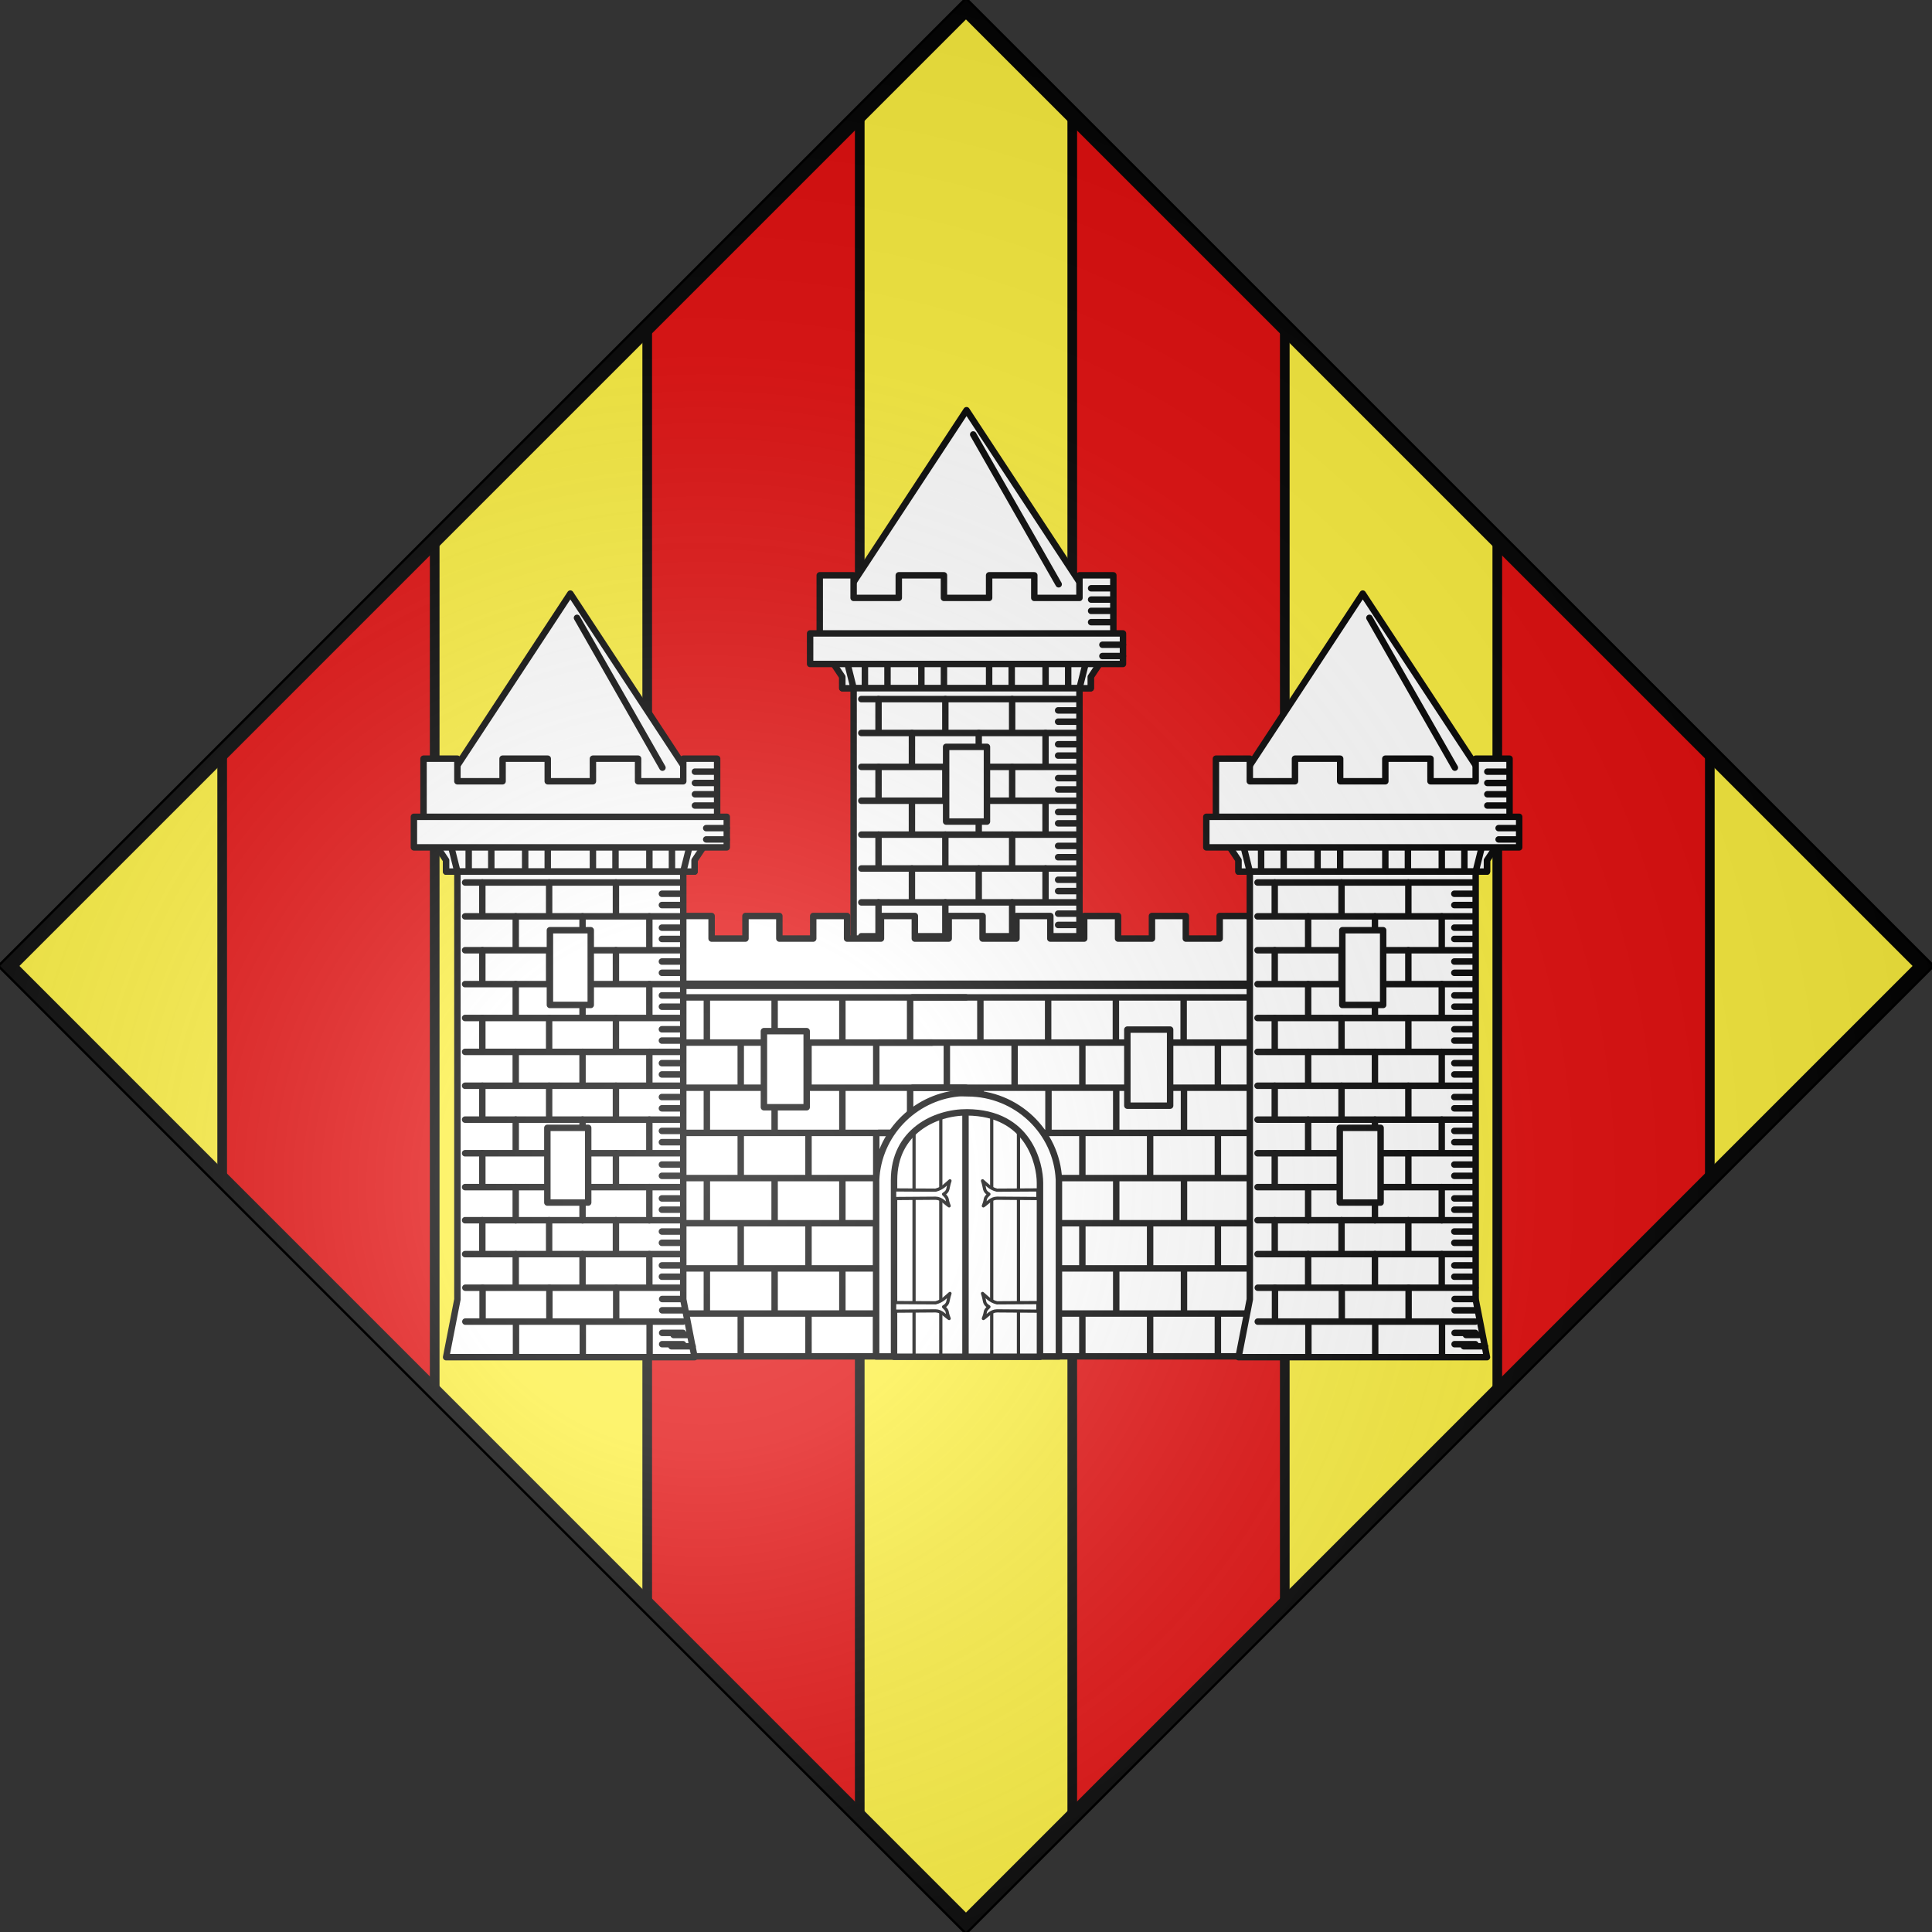 <?xml version="1.0" encoding="UTF-8" standalone="no"?>
<svg
   xmlns:dc="http://purl.org/dc/elements/1.1/"
   xmlns:cc="http://creativecommons.org/ns#"
   xmlns:rdf="http://www.w3.org/1999/02/22-rdf-syntax-ns#"
   xmlns:svg="http://www.w3.org/2000/svg"
   xmlns="http://www.w3.org/2000/svg"
   xmlns:xlink="http://www.w3.org/1999/xlink"
   id="svg2"
   height="600"
   width="600"
   version="1.0">
  <rect width="100%" height="100%" fill="#333333" stroke="none"/>
  <defs
     id="defs6">
    <linearGradient
       id="linearGradient2893">
      <stop
         id="stop2895"
         offset="0"
         style="stop-color:#ffffff;stop-opacity:0.314" />
      <stop
         id="stop2897"
         offset="0.19"
         style="stop-color:#ffffff;stop-opacity:0.251" />
      <stop
         id="stop2901"
         offset="0.6"
         style="stop-color:#6b6b6b;stop-opacity:0.125" />
      <stop
         id="stop2899"
         offset="1"
         style="stop-color:#000000;stop-opacity:0.125" />
    </linearGradient>
    <radialGradient
       gradientTransform="matrix(1.439,0,0,1.434,572.569,-53.237)"
       gradientUnits="userSpaceOnUse"
       xlink:href="#linearGradient2893"
       id="radialGradient4849-4"
       fy="338.451"
       fx="223.372"
       r="300"
       cy="338.451"
       cx="223.372" />
  </defs>
  <g
     id="layer3"
     style="display:inline"
     transform="translate(-675.688,-63.781)">
    <path
       id="path4859"
       style="opacity:1;fill:#fcef3c;fill-opacity:1;fill-rule:evenodd;stroke:none;stroke-width:1px;stroke-linecap:butt;stroke-linejoin:miter;stroke-opacity:1"
       d="M 975.674,66.281 L 678.188,363.768 L 975.674,661.281 L 1273.188,363.768 L 975.674,66.281 z " />
    <path
       id="rect3415"
       style="opacity:1;fill:#e20909;fill-opacity:1;fill-rule:evenodd;stroke:#000000;stroke-width:3;stroke-linecap:round;stroke-linejoin:round;stroke-miterlimit:4;stroke-dasharray:none;stroke-dashoffset:0;stroke-opacity:1"
       transform="translate(675.688,63.781)"
       d="M 267,35.5 L 201,101.5 L 201,498.5 L 267,564.5 L 267,35.5 z M 333,35.5 L 333,564.5 L 399,498.5 L 399,101.5 L 333,35.5 z M 135,167.5 L 69,233.5 L 69,366.5 L 135,432.5 L 135,167.5 z M 465,167.5 L 465,432.5 L 531,366.5 L 531,233.5 L 465,167.5 z " />
  </g>
  <g
     id="layer4"
     style="display:inline"
     transform="translate(-675.688,-63.781)">
    <g
       id="g3320">
      <use
         xlink:href="#g3244"
         height="1052.362"
         width="744.094"
         y="0"
         x="0"
         id="use3284"
         style="stroke:#000000;stroke-width:2;stroke-miterlimit:4;stroke-dasharray:none;stroke-opacity:1"
         transform="translate(-123.045,-56.949)" />
      <rect
         id="rect14641"
         style="fill:#ffffff;fill-opacity:1;fill-rule:evenodd;stroke:#000000;stroke-width:2;stroke-linecap:round;stroke-linejoin:round;stroke-miterlimit:4;stroke-dasharray:none;stroke-opacity:1"
         y="369.938"
         x="842.755"
         height="115.065"
         width="248.964" />
      <use
         xlink:href="#g3255"
         height="1052.362"
         width="744.094"
         y="0"
         x="0"
         id="use3263"
         style="stroke:#000000;stroke-width:2;stroke-miterlimit:4;stroke-dasharray:none;stroke-opacity:1"
         transform="translate(-10.414,14.026)" />
      <use
         xlink:href="#g3255"
         height="1052.362"
         width="744.094"
         y="0"
         x="0"
         id="use3265"
         style="stroke:#000000;stroke-width:2;stroke-miterlimit:4;stroke-dasharray:none;stroke-opacity:1"
         transform="translate(0.105,28.052)" />
      <g
         id="g3255"
         transform="matrix(3.507,0,0,3.507,-163.62,-1500.965)">
        <path
           id="path3241"
           style="fill:none;fill-rule:evenodd;stroke:#000000;stroke-width:0.57;stroke-linecap:round;stroke-linejoin:round;stroke-miterlimit:4;stroke-dasharray:none;stroke-opacity:1"
           d="M 350.14,534.559 C 350.14,538.222 350.14,538.222 350.14,538.222" />
        <path
           id="path3239"
           style="fill:none;fill-rule:evenodd;stroke:#000000;stroke-width:0.57;stroke-linecap:round;stroke-linejoin:round;stroke-miterlimit:4;stroke-dasharray:none;stroke-opacity:1"
           d="M 344.14,534.559 C 344.14,538.222 344.14,538.222 344.14,538.222" />
        <path
           id="path3237"
           style="fill:none;fill-rule:evenodd;stroke:#000000;stroke-width:0.57;stroke-linecap:round;stroke-linejoin:round;stroke-miterlimit:4;stroke-dasharray:none;stroke-opacity:1"
           d="M 338.14,534.559 C 338.14,538.222 338.14,538.222 338.14,538.222" />
        <path
           id="path3235"
           style="fill:none;fill-rule:evenodd;stroke:#000000;stroke-width:0.57;stroke-linecap:round;stroke-linejoin:round;stroke-miterlimit:4;stroke-dasharray:none;stroke-opacity:1"
           d="M 332.14,534.559 C 332.14,538.222 332.14,538.222 332.14,538.222" />
        <path
           id="path3233"
           style="fill:none;fill-rule:evenodd;stroke:#000000;stroke-width:0.57;stroke-linecap:round;stroke-linejoin:round;stroke-miterlimit:4;stroke-dasharray:none;stroke-opacity:1"
           d="M 355.085,534.502 L 320.11,534.502 L 320.11,534.502" />
        <path
           id="path3231"
           style="fill:none;fill-rule:evenodd;stroke:#000000;stroke-width:0.57;stroke-linecap:round;stroke-linejoin:round;stroke-miterlimit:4;stroke-dasharray:none;stroke-opacity:1"
           d="M 326.14,534.559 C 326.14,538.222 326.14,538.222 326.14,538.222" />
      </g>
      <use
         xlink:href="#g3255"
         height="1052.362"
         width="744.094"
         y="0"
         x="0"
         id="use3267"
         style="stroke:#000000;stroke-width:2;stroke-miterlimit:4;stroke-dasharray:none;stroke-opacity:1"
         transform="translate(-10.414,42.078)" />
      <use
         xlink:href="#g3255"
         height="1052.362"
         width="744.094"
         y="0"
         x="0"
         id="use3269"
         style="stroke:#000000;stroke-width:2;stroke-miterlimit:4;stroke-dasharray:none;stroke-opacity:1"
         transform="translate(0.105,56.105)" />
      <use
         xlink:href="#g3255"
         height="1052.362"
         width="744.094"
         y="0"
         x="0"
         id="use3271"
         style="stroke:#000000;stroke-width:2;stroke-miterlimit:4;stroke-dasharray:none;stroke-opacity:1"
         transform="translate(-10.414,70.131)" />
      <use
         xlink:href="#g3255"
         height="1052.362"
         width="744.094"
         y="0"
         x="0"
         id="use3273"
         style="stroke:#000000;stroke-width:2;stroke-miterlimit:4;stroke-dasharray:none;stroke-opacity:1"
         transform="translate(0.105,84.157)" />
      <use
         xlink:href="#g3255"
         height="1052.362"
         width="744.094"
         y="0"
         x="0"
         id="use3275"
         style="stroke:#000000;stroke-width:2;stroke-miterlimit:4;stroke-dasharray:none;stroke-opacity:1"
         transform="translate(-10.414,98.183)" />
      <use
         xlink:href="#g3255"
         height="1052.362"
         width="744.094"
         y="0"
         x="0"
         id="use3279"
         style="stroke:#000000;stroke-width:2;stroke-miterlimit:4;stroke-dasharray:none;stroke-opacity:1"
         transform="translate(-105.986,28.052)" />
      <use
         xlink:href="#g3255"
         height="1052.362"
         width="744.094"
         y="0"
         x="0"
         id="use3281"
         style="stroke:#000000;stroke-width:2;stroke-miterlimit:4;stroke-dasharray:none;stroke-opacity:1"
         transform="translate(-116.505,14.026)" />
      <use
         xlink:href="#g3255"
         height="1052.362"
         width="744.094"
         y="0"
         x="0"
         id="use3283"
         style="stroke:#000000;stroke-width:2;stroke-miterlimit:4;stroke-dasharray:none;stroke-opacity:1"
         transform="translate(-116.505,42.078)" />
      <use
         xlink:href="#g3255"
         height="1052.362"
         width="744.094"
         y="0"
         x="0"
         id="use3285"
         style="stroke:#000000;stroke-width:2;stroke-miterlimit:4;stroke-dasharray:none;stroke-opacity:1"
         transform="translate(-105.986,56.105)" />
      <use
         xlink:href="#g3255"
         height="1052.362"
         width="744.094"
         y="0"
         x="0"
         id="use3287"
         style="stroke:#000000;stroke-width:2;stroke-miterlimit:4;stroke-dasharray:none;stroke-opacity:1"
         transform="translate(-116.505,70.131)" />
      <use
         xlink:href="#g3255"
         height="1052.362"
         width="744.094"
         y="0"
         x="0"
         id="use3289"
         style="stroke:#000000;stroke-width:2;stroke-miterlimit:4;stroke-dasharray:none;stroke-opacity:1"
         transform="translate(-105.986,84.157)" />
      <use
         xlink:href="#g3255"
         height="1052.362"
         width="744.094"
         y="0"
         x="0"
         id="use3291"
         style="stroke:#000000;stroke-width:2;stroke-miterlimit:4;stroke-dasharray:none;stroke-opacity:1"
         transform="translate(-116.505,98.183)" />
      <use
         xlink:href="#g3255"
         height="1052.362"
         width="744.094"
         y="0"
         x="0"
         id="use3277"
         style="stroke:#000000;stroke-width:2;stroke-miterlimit:4;stroke-dasharray:none;stroke-opacity:1"
         transform="translate(-105.986,2.6816442e-6)" />
      <g
         id="g2272"
         transform="matrix(5.16,0,0,5.16,-884.073,-2437.535)">
        <path
           id="path3427"
           style="fill:#ffffff;fill-opacity:1;fill-rule:evenodd;stroke:#000000;stroke-width:0.388;stroke-linecap:round;stroke-linejoin:round;stroke-miterlimit:4;stroke-dasharray:none;stroke-dashoffset:0;stroke-opacity:1"
           d="M 359.948,550.552 C 357.257,550.823 355.133,553.045 355.01,555.749 C 355.006,555.832 355.01,555.914 355.01,555.997 L 355.01,566.391 L 366.011,566.391 L 366.011,555.997 C 366.011,555.914 366.015,555.832 366.011,555.749 C 365.88,552.859 363.463,550.552 360.511,550.552 C 360.321,550.552 360.133,550.534 359.948,550.552 z " />
        <path
           id="path3434"
           style="fill:#ffffff;fill-opacity:1;fill-rule:evenodd;stroke:#000000;stroke-width:0.388;stroke-linecap:round;stroke-linejoin:round;stroke-miterlimit:4;stroke-dasharray:none;stroke-dashoffset:0;stroke-opacity:1"
           d="M 360.48,551.699 C 358.567,551.687 356.088,552.843 356.088,555.786 L 356.088,566.409 L 364.871,566.409 L 364.871,555.941 C 364.871,554.809 364.205,551.722 360.48,551.699 z " />
      </g>
      <path
         id="path3313"
         style="fill:#ffffff;fill-rule:evenodd;stroke:#000000;stroke-width:2;stroke-linecap:round;stroke-linejoin:round;stroke-miterlimit:4;stroke-dasharray:none;stroke-opacity:1"
         d="M 865.123,348.249 L 875.642,348.249 L 875.642,355.262 L 886.162,355.262 L 886.162,348.249 L 896.681,348.249 L 896.681,355.262 L 907.201,355.262 L 907.201,348.249 L 917.721,348.249 L 917.721,355.262 L 928.24,355.262 L 928.24,348.249 L 938.76,348.249 L 938.76,355.262 L 949.279,355.262 L 949.279,348.249 L 959.799,348.249 L 959.799,355.262 L 970.319,355.262 L 970.319,348.249 L 980.838,348.249 L 980.838,355.262 L 991.358,355.262 L 991.358,348.249 L 1001.877,348.249 L 1001.877,355.262 L 1012.397,355.262 L 1012.397,348.249 L 1022.917,348.249 L 1022.917,355.262 L 1033.436,355.262 L 1033.436,348.249 L 1043.956,348.249 L 1043.956,355.262 L 1054.475,355.262 L 1054.475,348.249 L 1064.995,348.249 L 1064.995,369.288 L 865.123,369.288 L 865.123,348.249 z " />
      <rect
         id="rect3315"
         style="fill:#ffffff;fill-opacity:1;fill-rule:evenodd;stroke:#000000;stroke-width:2;stroke-linecap:round;stroke-linejoin:round;stroke-miterlimit:4;stroke-dasharray:none;stroke-dashoffset:0;stroke-opacity:1"
         y="384.015"
         x="912.929"
         height="23.626"
         width="13.282" />
      <g
         id="g3244"
         transform="matrix(3.507,0,0,3.507,-163.62,-1500.965)">
        <path
           id="path3387"
           style="fill:#ffffff;fill-rule:evenodd;stroke:#000000;stroke-width:0.57;stroke-linecap:butt;stroke-linejoin:round;stroke-miterlimit:4;stroke-dasharray:none;stroke-opacity:1"
           d="M 347.553,517.679 L 360,498.742 L 372.447,517.679 L 347.553,517.679 z " />
        <rect
           id="rect3805"
           style="fill:#ffffff;fill-opacity:1;fill-rule:evenodd;stroke:#000000;stroke-width:0.57;stroke-linecap:round;stroke-linejoin:round;stroke-miterlimit:4;stroke-dasharray:none;stroke-opacity:1"
           y="520.362"
           x="349"
           height="3"
           width="22" />
        <path
           id="path3242"
           style="fill:#ffffff;fill-rule:evenodd;stroke:#000000;stroke-width:0.57;stroke-linecap:round;stroke-linejoin:round;stroke-miterlimit:4;stroke-dasharray:none;stroke-opacity:1"
           d="M 347,519.362 L 349,522.362 L 349,523.362 L 350,523.362 L 349,519.362 L 351,519.362 L 351,523.362 L 353,523.362 L 353,519.362 L 356,519.362 C 356,519.362 356,523.362 356,523.362 L 358,523.362 L 358,519.362 L 362,519.362 L 362,523.362 L 364,523.362 L 364,519.362 L 367,519.362 L 367,523.362 C 367,523.362 369,523.362 369,523.362 L 369,519.362 L 371,519.362 L 370,523.362 L 371,523.362 L 371,522.362 L 373,519.362 L 373,513.362 L 370,513.362 L 370,515.362 L 366,515.362 L 366,513.362 L 362,513.362 L 362,515.362 L 358,515.362 L 358,513.362 L 354,513.362 L 354,515.362 L 350,515.362 L 350,513.362 L 347,513.362 L 347,519.362 z " />
        <path
           id="path3249"
           style="fill:#ffffff;fill-opacity:1;fill-rule:evenodd;stroke:#000000;stroke-width:0.57;stroke-linecap:round;stroke-linejoin:round;stroke-miterlimit:4;stroke-dasharray:none;stroke-opacity:1"
           d="M 350,523.362 L 370,523.362 L 370,561.243 L 371,566.362 L 349,566.362 L 350,561.243 L 350,523.362 z " />
        <rect
           id="rect9818"
           style="fill:#ffffff;fill-opacity:1;fill-rule:evenodd;stroke:#000000;stroke-width:0.57;stroke-linecap:round;stroke-linejoin:round;stroke-miterlimit:4;stroke-dasharray:none;stroke-opacity:1"
           y="518.509"
           x="346.147"
           height="2.706"
           width="27.706" />
        <g
           id="g3363"
           transform="matrix(0.986,0,0,1,4.268,-1.158)">
          <path
             id="path9836"
             style="fill:none;fill-rule:evenodd;stroke:#000000;stroke-width:0.574;stroke-linecap:round;stroke-linejoin:round;stroke-miterlimit:4;stroke-dasharray:none;stroke-opacity:1"
             d="M 367.879,528.483 L 367.879,531.423" />
          <path
             id="path9960"
             style="fill:none;fill-rule:evenodd;stroke:#000000;stroke-width:0.574;stroke-linecap:round;stroke-linejoin:round;stroke-miterlimit:4;stroke-dasharray:none;stroke-opacity:1"
             d="M 361.879,528.483 L 361.879,531.423" />
          <path
             id="path9962"
             style="fill:none;fill-rule:evenodd;stroke:#000000;stroke-width:0.574;stroke-linecap:round;stroke-linejoin:round;stroke-miterlimit:4;stroke-dasharray:none;stroke-opacity:1"
             d="M 355.879,528.483 L 355.879,531.423" />
          <path
             id="path9830"
             style="fill:none;fill-rule:evenodd;stroke:#000000;stroke-width:0.574;stroke-linecap:round;stroke-linejoin:round;stroke-miterlimit:4;stroke-dasharray:none;stroke-opacity:1"
             d="M 370.879,528.483 L 351.33,528.483 L 351.33,528.483 L 351.33,528.483" />
          <path
             id="path9832"
             style="fill:none;fill-rule:evenodd;stroke:#000000;stroke-width:0.574;stroke-linecap:round;stroke-linejoin:round;stroke-miterlimit:4;stroke-dasharray:none;stroke-opacity:1"
             d="M 370.879,525.483 L 351.33,525.483" />
          <path
             id="path9954"
             style="fill:none;fill-rule:evenodd;stroke:#000000;stroke-width:0.574;stroke-linecap:round;stroke-linejoin:round;stroke-miterlimit:4;stroke-dasharray:none;stroke-opacity:1"
             d="M 364.879,525.483 L 364.879,528.423" />
          <path
             id="path9956"
             style="fill:none;fill-rule:evenodd;stroke:#000000;stroke-width:0.574;stroke-linecap:round;stroke-linejoin:round;stroke-miterlimit:4;stroke-dasharray:none;stroke-opacity:1"
             d="M 358.879,525.483 L 358.879,528.423" />
          <path
             id="path9958"
             style="fill:none;fill-rule:evenodd;stroke:#000000;stroke-width:0.574;stroke-linecap:round;stroke-linejoin:round;stroke-miterlimit:4;stroke-dasharray:none;stroke-opacity:1"
             d="M 352.879,525.483 L 352.879,528.423" />
          <path
             id="path3344"
             style="fill:none;fill-rule:evenodd;stroke:#000000;stroke-width:0.574;stroke-linecap:round;stroke-linejoin:round;stroke-miterlimit:4;stroke-dasharray:none;stroke-opacity:1"
             d="M 370.879,527.483 L 369.005,527.483 L 369.005,527.483 L 369.005,527.483" />
          <path
             id="path9968"
             style="fill:none;fill-rule:evenodd;stroke:#000000;stroke-width:0.574;stroke-linecap:round;stroke-linejoin:round;stroke-miterlimit:4;stroke-dasharray:none;stroke-opacity:1"
             d="M 370.879,529.483 L 369.005,529.483 L 369.005,529.483 L 369.005,529.483" />
          <path
             id="path3346"
             style="fill:none;fill-rule:evenodd;stroke:#000000;stroke-width:0.574;stroke-linecap:round;stroke-linejoin:round;stroke-miterlimit:4;stroke-dasharray:none;stroke-opacity:1"
             d="M 370.879,530.483 L 369.005,530.483 L 369.005,530.483 L 369.005,530.483" />
          <path
             id="path9966"
             style="fill:none;fill-rule:evenodd;stroke:#000000;stroke-width:0.574;stroke-linecap:round;stroke-linejoin:round;stroke-miterlimit:4;stroke-dasharray:none;stroke-opacity:1"
             d="M 370.879,526.483 L 369.005,526.483 L 369.005,526.483 L 369.005,526.483" />
        </g>
        <use
           xlink:href="#g3363"
           height="1052.362"
           width="744.094"
           y="0"
           x="0"
           id="use3378"
           style="stroke:#000000;stroke-width:0.57;stroke-miterlimit:4;stroke-dasharray:none;stroke-opacity:1"
           transform="translate(0,6)" />
        <use
           xlink:href="#g3363"
           height="1052.362"
           width="744.094"
           y="0"
           x="0"
           id="use3380"
           style="stroke:#000000;stroke-width:0.57;stroke-miterlimit:4;stroke-dasharray:none;stroke-opacity:1"
           transform="translate(0,12)" />
        <use
           xlink:href="#g3363"
           height="1052.362"
           width="744.094"
           y="0"
           x="0"
           id="use3382"
           style="stroke:#000000;stroke-width:0.57;stroke-miterlimit:4;stroke-dasharray:none;stroke-opacity:1"
           transform="translate(0,18)" />
        <use
           xlink:href="#g3363"
           height="1052.362"
           width="744.094"
           y="0"
           x="0"
           id="use3384"
           style="stroke:#000000;stroke-width:0.57;stroke-miterlimit:4;stroke-dasharray:none;stroke-opacity:1"
           transform="translate(0,23.977)" />
        <use
           xlink:href="#g3363"
           height="1052.362"
           width="744.094"
           y="0"
           x="0"
           id="use3386"
           style="stroke:#000000;stroke-width:0.57;stroke-miterlimit:4;stroke-dasharray:none;stroke-opacity:1"
           transform="translate(0,29.909)" />
        <path
           id="path3416"
           style="fill:none;fill-rule:evenodd;stroke:#000000;stroke-width:0.57;stroke-linecap:round;stroke-linejoin:round;stroke-miterlimit:4;stroke-dasharray:none;stroke-opacity:1"
           d="M 370.827,565.398 L 368.953,565.398 L 368.953,565.398 L 368.953,565.398" />
        <rect
           id="rect9810"
           style="fill:#ffffff;fill-opacity:1;fill-rule:evenodd;stroke:#000000;stroke-width:0.57;stroke-linecap:round;stroke-linejoin:round;stroke-miterlimit:4;stroke-dasharray:none;stroke-opacity:1"
           y="546.053"
           x="357.965"
           ry="0"
           height="6.616"
           width="3.616" />
        <rect
           id="rect3440"
           style="fill:#ffffff;fill-opacity:1;fill-rule:evenodd;stroke:#000000;stroke-width:0.57;stroke-linecap:round;stroke-linejoin:round;stroke-miterlimit:4;stroke-dasharray:none;stroke-opacity:1"
           y="528.554"
           x="358.192"
           ry="0"
           height="6.616"
           width="3.616" />
        <use
           xlink:href="#g3363"
           height="1052.362"
           width="744.094"
           y="0"
           x="0"
           id="use3251"
           style="stroke:#000000;stroke-width:0.57;stroke-miterlimit:4;stroke-dasharray:none;stroke-opacity:1"
           transform="translate(2.2778106e-2,35.886)" />
        <path
           id="path3253"
           style="fill:none;fill-rule:evenodd;stroke:#000000;stroke-width:0.57;stroke-linecap:round;stroke-linejoin:round;stroke-miterlimit:4;stroke-dasharray:none;stroke-opacity:1"
           d="M 370.456,564.398 L 369.142,564.398 L 369.142,564.398 L 369.142,564.398" />
        <path
           id="path3261"
           style="fill:none;fill-rule:evenodd;stroke:#000000;stroke-width:0.57;stroke-linecap:round;stroke-linejoin:round;stroke-miterlimit:4;stroke-dasharray:none;stroke-opacity:1"
           d="M 371.032,516.512 L 372.85,516.512" />
        <path
           id="path3263"
           style="fill:none;fill-rule:evenodd;stroke:#000000;stroke-width:0.57;stroke-linecap:round;stroke-linejoin:round;stroke-miterlimit:4;stroke-dasharray:none;stroke-opacity:1"
           d="M 371.032,515.512 L 372.85,515.512" />
        <path
           id="path3265"
           style="fill:none;fill-rule:evenodd;stroke:#000000;stroke-width:0.57;stroke-linecap:round;stroke-linejoin:round;stroke-miterlimit:4;stroke-dasharray:none;stroke-opacity:1"
           d="M 371.032,514.512 L 372.85,514.512" />
        <path
           id="path3267"
           style="fill:none;fill-rule:evenodd;stroke:#000000;stroke-width:0.57;stroke-linecap:round;stroke-linejoin:round;stroke-miterlimit:4;stroke-dasharray:none;stroke-opacity:1"
           d="M 371.032,517.512 L 372.85,517.512" />
        <path
           id="path3269"
           style="fill:none;fill-rule:evenodd;stroke:#000000;stroke-width:0.57;stroke-linecap:round;stroke-linejoin:round;stroke-miterlimit:4;stroke-dasharray:none;stroke-opacity:1"
           d="M 372.032,519.512 L 373.85,519.512" />
        <path
           id="path3271"
           style="fill:none;fill-rule:evenodd;stroke:#000000;stroke-width:0.57;stroke-linecap:round;stroke-linejoin:round;stroke-miterlimit:4;stroke-dasharray:none;stroke-opacity:1"
           d="M 372.032,520.512 L 373.85,520.512" />
        <path
           id="path4359"
           style="fill:none;fill-rule:evenodd;stroke:#000000;stroke-width:0.57;stroke-linecap:round;stroke-linejoin:miter;stroke-miterlimit:4;stroke-dasharray:none;stroke-opacity:1"
           d="M 360.59,500.89 L 368.158,514.158" />
      </g>
      <use
         xlink:href="#rect3315"
         height="1052.362"
         width="744.094"
         y="0"
         x="0"
         id="use3317"
         style="stroke:#000000;stroke-width:2;stroke-miterlimit:4;stroke-dasharray:none;stroke-opacity:1"
         transform="translate(112.867,-0.483)" />
      <use
         xlink:href="#g3244"
         height="1052.362"
         width="744.094"
         y="0"
         x="0"
         id="use3282"
         style="stroke:#000000;stroke-width:2;stroke-miterlimit:4;stroke-dasharray:none;stroke-opacity:1;fill:#ffffff"
         transform="translate(-246.09,0)" />
    </g>
    <path
       id="path4371"
       style="fill:none;fill-rule:evenodd;stroke:#000000;stroke-width:2;stroke-linecap:butt;stroke-linejoin:miter;stroke-miterlimit:4;stroke-dasharray:none;stroke-opacity:1"
       transform="translate(675.688,63.781)"
       d="M 299.84,344.728 L 299.84,420.927" />
    <g
       id="g4381">
      <path
         id="path4377"
         style="fill:none;fill-rule:evenodd;stroke:#000000;stroke-width:1;stroke-linecap:butt;stroke-linejoin:miter;stroke-miterlimit:4;stroke-dasharray:none;stroke-opacity:1"
         d="M 967.86,410.402 L 967.86,484.732" />
      <path
         id="path4379"
         style="fill:none;fill-rule:evenodd;stroke:#000000;stroke-width:1;stroke-linecap:butt;stroke-linejoin:miter;stroke-miterlimit:4;stroke-dasharray:none;stroke-opacity:1"
         d="M 959.553,414.975 L 959.553,484.792" />
      <path
         id="path4373"
         style="fill:#ffffff;fill-rule:evenodd;stroke:#000000;stroke-width:1;stroke-linecap:butt;stroke-linejoin:round;stroke-miterlimit:4;stroke-dasharray:none;stroke-opacity:1"
         d="M 953.527,433.32 L 966.237,433.395 C 968.424,432.85 969.325,431.64 970.706,430.491 C 969.841,432.977 970.485,433.565 968.728,434.64 C 970.375,436.256 969.409,435.697 970.452,438.273 C 969.147,437.428 968.147,435.938 966.237,435.9 L 953.513,435.994 L 953.527,433.32 z " />
      <use
         xlink:href="#path4373"
         height="600"
         width="600"
         y="0"
         x="0"
         id="use4375"
         transform="translate(0,34.984)" />
    </g>
    <use
       xlink:href="#g4381"
       height="600"
       width="600"
       y="0"
       x="0"
       id="use4387"
       transform="matrix(-1,0,0,1,1951.535,0)" />
  </g>
  <g
     id="layer1"
     style="display:inline"
     transform="translate(-675.688,-63.781)">
    <path
       id="path4854"
       style="opacity:1;fill:none;fill-opacity:1;fill-rule:evenodd;stroke:#000000;stroke-width:5;stroke-linecap:butt;stroke-linejoin:miter;stroke-miterlimit:4;stroke-dasharray:none;stroke-opacity:1;display:inline"
       d="M 975.674,66.281 L 678.188,363.768 L 975.674,661.281 L 1273.188,363.768 L 975.674,66.281 z " />
  </g>
  <g
     id="layer2"
     style="display:inline"
     transform="translate(-675.688,-63.781)">
    <path
       id="path2875"
       style="opacity:1;fill:url(#radialGradient4849-4);fill-opacity:1;fill-rule:evenodd;stroke:none;stroke-width:1px;stroke-linecap:butt;stroke-linejoin:miter;stroke-opacity:1"
       d="M 975.674,63.781 675.688,363.768 975.674,663.781 1275.688,363.768 Z" />
  </g>
</svg>
